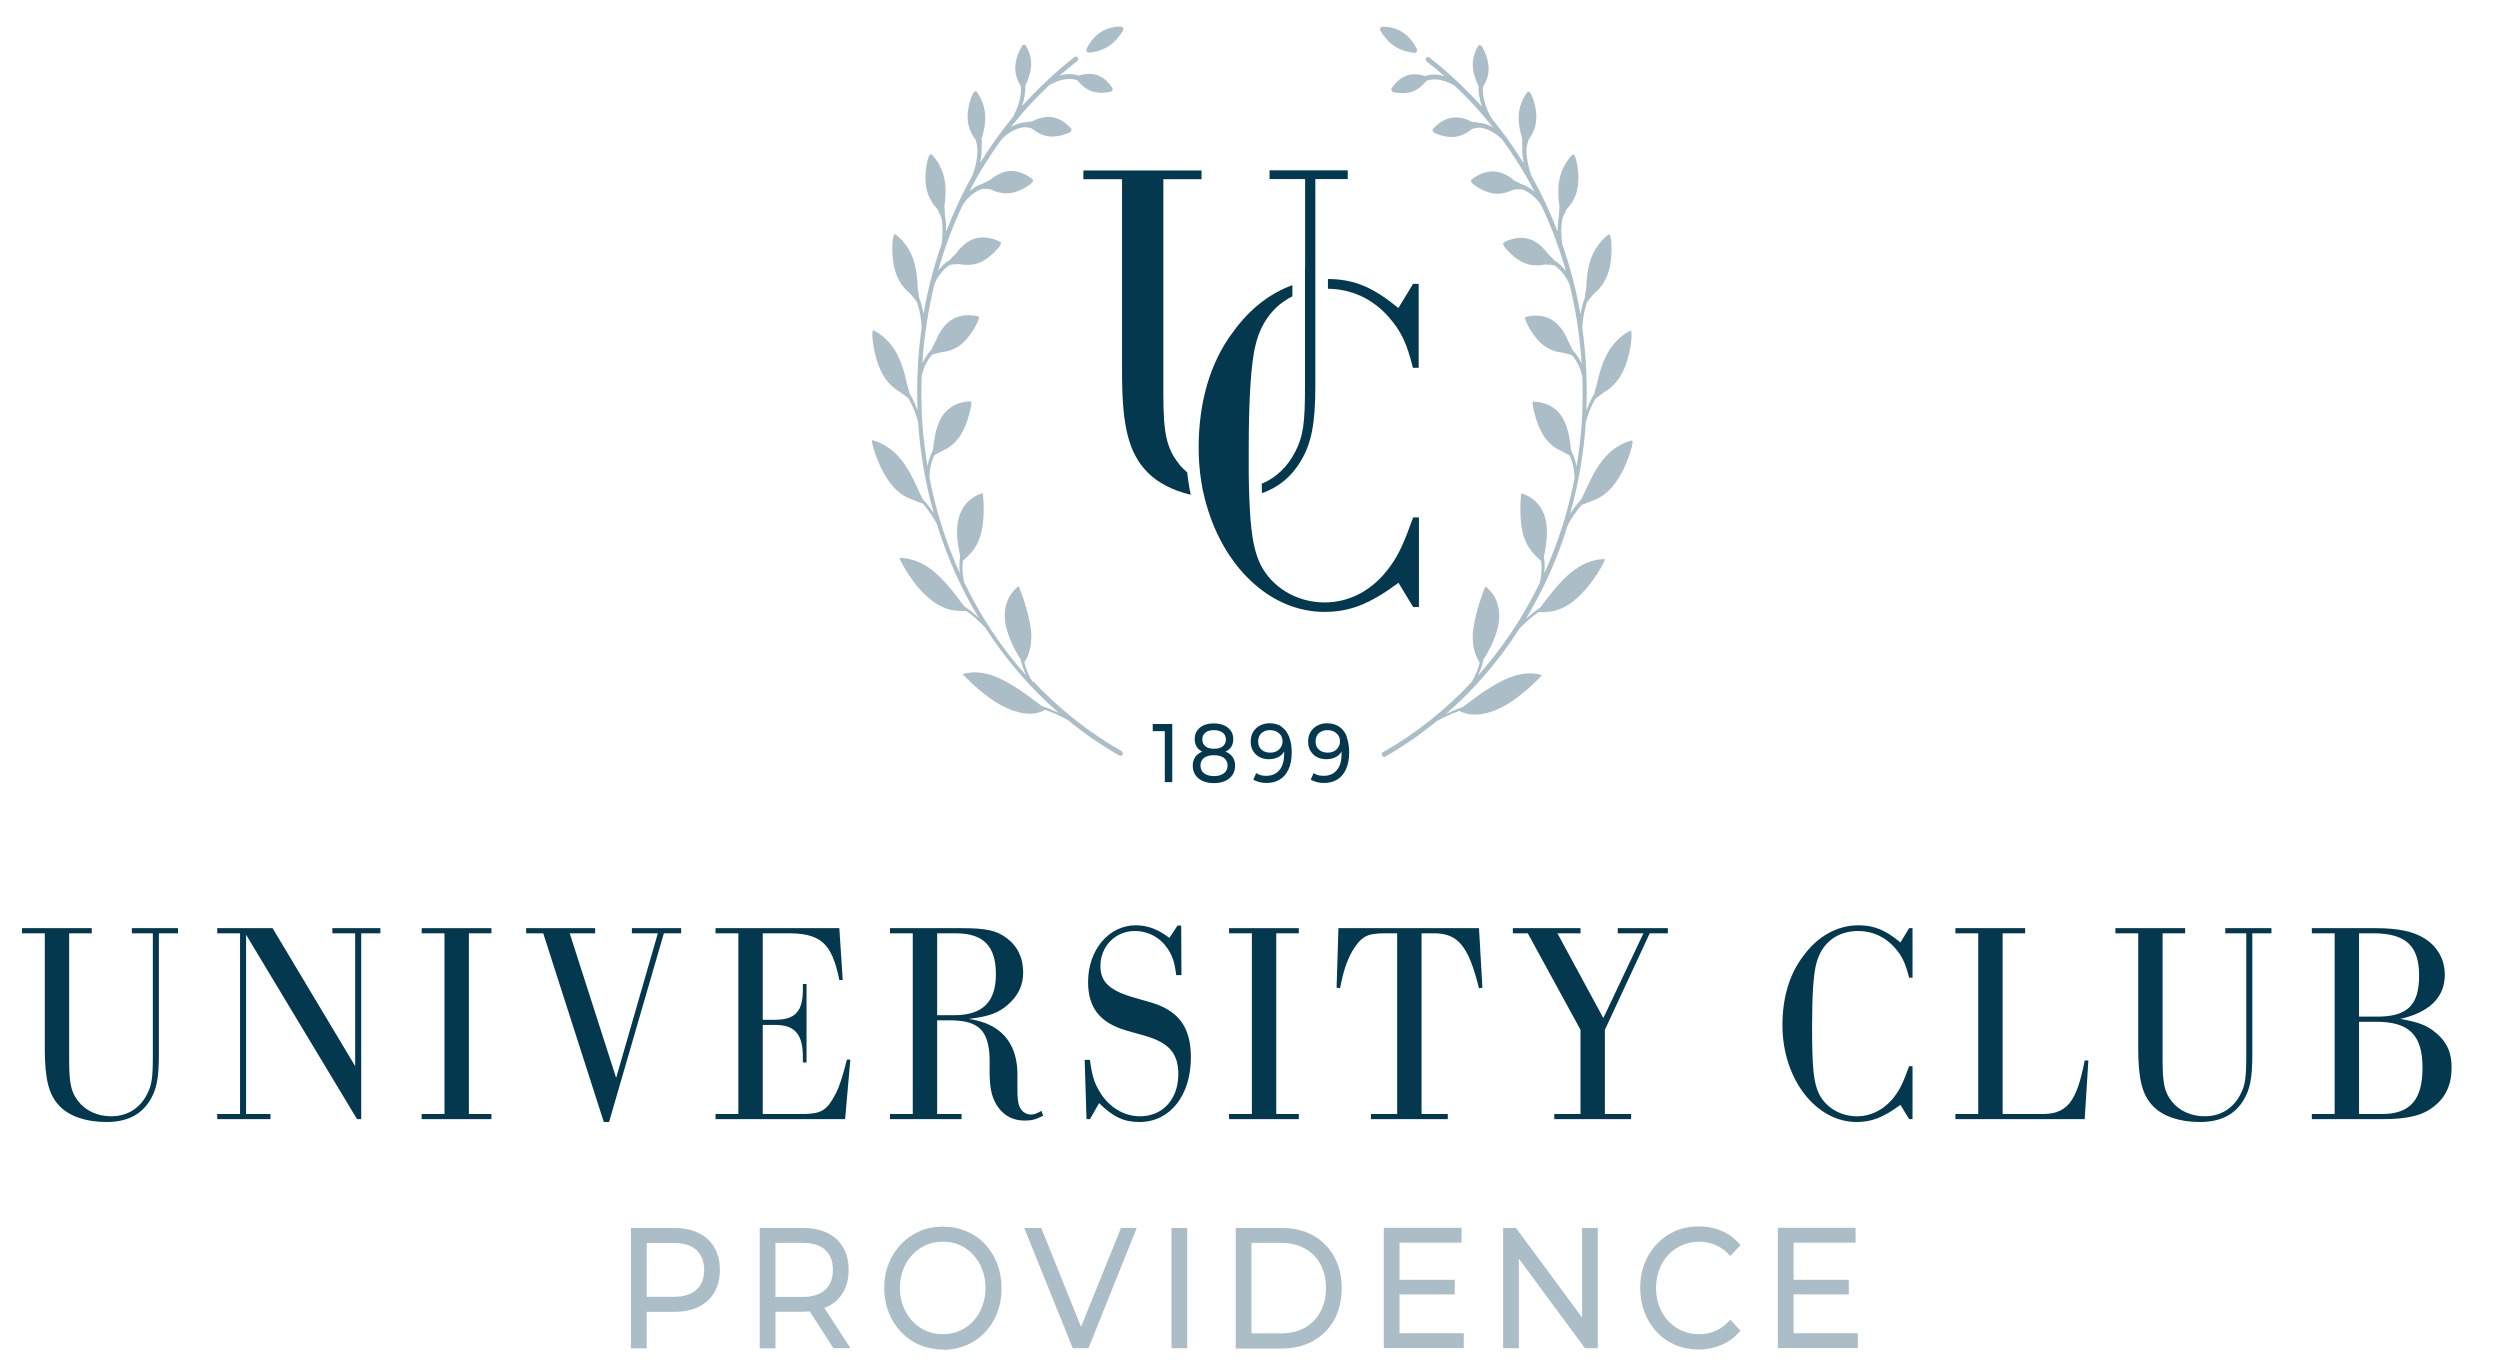 <?xml version="1.0" encoding="UTF-8" standalone="no"?>
<svg
   id="a"
   viewBox="0 0 216 118"
   version="1.1"
   sodipodi:docname="2022-Logo-Stacked-Color-PVD-edited.svg"
   width="216"
   height="118"
   inkscape:version="1.1.1 (c3084ef, 2021-09-22)"
   xmlns:inkscape="http://www.inkscape.org/namespaces/inkscape"
   xmlns:sodipodi="http://sodipodi.sourceforge.net/DTD/sodipodi-0.dtd"
   xmlns="http://www.w3.org/2000/svg"
   xmlns:svg="http://www.w3.org/2000/svg">
  <sodipodi:namedview
     id="namedview87"
     pagecolor="#ffffff"
     bordercolor="#666666"
     borderopacity="1.0"
     inkscape:pageshadow="2"
     inkscape:pageopacity="0.0"
     inkscape:pagecheckerboard="0"
     showgrid="false"
     inkscape:zoom="5.0138889"
     inkscape:cx="94.637119"
     inkscape:cy="67.512465"
     inkscape:window-width="2306"
     inkscape:window-height="953"
     inkscape:window-x="152"
     inkscape:window-y="25"
     inkscape:window-maximized="0"
     inkscape:current-layer="a" />
  <defs
     id="defs4">
    <style
       id="style2">.b{fill:#03384f;}.c{fill:#abbec7;}</style>
  </defs>
  <g
     id="g26"
     transform="matrix(1.133,0,0,1.237,-14.27,-58.661)">
    <path
       class="c"
       d="m 60.71,141.59 v -8.4 h 3.28 c 0.74,0 1.36,0.12 1.88,0.35 0.52,0.23 0.92,0.57 1.2,1.01 0.28,0.44 0.42,0.96 0.42,1.57 0,0.61 -0.14,1.13 -0.42,1.57 -0.28,0.44 -0.68,0.77 -1.2,1.01 -0.52,0.24 -1.15,0.35 -1.88,0.35 h -2.62 l 0.54,-0.56 v 3.11 h -1.2 z m 1.2,-2.99 -0.54,-0.6 h 2.58 c 0.77,0 1.35,-0.16 1.75,-0.49 0.4,-0.33 0.59,-0.79 0.59,-1.39 0,-0.6 -0.2,-1.06 -0.59,-1.39 -0.39,-0.33 -0.98,-0.49 -1.75,-0.49 h -2.58 l 0.54,-0.6 v 4.97 z"
       id="path6" />
    <path
       class="c"
       d="m 70.53,141.59 v -8.4 h 3.28 c 0.74,0 1.36,0.12 1.88,0.35 0.52,0.23 0.92,0.57 1.2,1.01 0.28,0.44 0.42,0.96 0.42,1.57 0,0.61 -0.14,1.13 -0.42,1.57 -0.28,0.44 -0.68,0.77 -1.2,1 -0.52,0.23 -1.15,0.35 -1.88,0.35 h -2.62 l 0.54,-0.55 v 3.11 h -1.2 z m 1.2,-2.99 -0.54,-0.59 h 2.58 c 0.77,0 1.35,-0.17 1.75,-0.5 0.4,-0.33 0.59,-0.8 0.59,-1.4 0,-0.6 -0.2,-1.06 -0.59,-1.39 -0.39,-0.33 -0.98,-0.49 -1.75,-0.49 h -2.58 l 0.54,-0.6 z m 4.42,2.99 -2.14,-3.05 h 1.28 l 2.16,3.05 h -1.31 z"
       id="path8" />
    <path
       class="c"
       d="m 84.5,141.68 c -0.64,0 -1.23,-0.11 -1.78,-0.32 -0.55,-0.21 -1.02,-0.52 -1.42,-0.91 -0.4,-0.39 -0.71,-0.84 -0.94,-1.36 -0.22,-0.52 -0.34,-1.09 -0.34,-1.7 0,-0.61 0.11,-1.18 0.34,-1.7 0.22,-0.52 0.54,-0.97 0.94,-1.36 0.4,-0.39 0.87,-0.69 1.42,-0.91 0.54,-0.22 1.14,-0.32 1.79,-0.32 0.65,0 1.23,0.11 1.78,0.32 0.54,0.21 1.02,0.51 1.42,0.9 0.4,0.39 0.71,0.84 0.93,1.37 0.22,0.52 0.33,1.09 0.33,1.71 0,0.62 -0.11,1.2 -0.33,1.72 -0.22,0.52 -0.53,0.97 -0.93,1.36 -0.4,0.39 -0.87,0.69 -1.42,0.9 -0.54,0.21 -1.14,0.32 -1.78,0.32 z m -0.01,-1.07 c 0.47,0 0.91,-0.08 1.3,-0.24 0.39,-0.16 0.74,-0.39 1.03,-0.68 0.29,-0.29 0.52,-0.63 0.68,-1.03 0.16,-0.39 0.25,-0.82 0.25,-1.28 0,-0.46 -0.08,-0.89 -0.25,-1.28 -0.16,-0.39 -0.39,-0.73 -0.68,-1.03 -0.29,-0.3 -0.64,-0.52 -1.03,-0.68 -0.39,-0.16 -0.83,-0.24 -1.3,-0.24 -0.47,0 -0.89,0.08 -1.29,0.24 -0.4,0.16 -0.74,0.39 -1.04,0.68 -0.3,0.29 -0.53,0.64 -0.69,1.03 -0.16,0.39 -0.25,0.81 -0.25,1.28 0,0.47 0.08,0.89 0.25,1.28 0.17,0.39 0.39,0.73 0.69,1.03 0.3,0.29 0.64,0.52 1.04,0.68 0.4,0.16 0.83,0.24 1.29,0.24 z"
       id="path10" />
    <path
       class="c"
       d="m 94.4,141.59 -3.7,-8.4 H 92 l 3.4,7.75 h -0.74 l 3.42,-7.75 h 1.2 l -3.68,8.4 h -1.19 z"
       id="path12" />
    <path
       class="c"
       d="m 101.93,141.59 v -8.4 h 1.2 v 8.4 z"
       id="path14" />
    <path
       class="c"
       d="m 106.83,141.59 v -8.4 h 3.54 c 0.9,0 1.69,0.18 2.37,0.53 0.68,0.35 1.22,0.84 1.6,1.48 0.38,0.64 0.57,1.36 0.57,2.2 0,0.84 -0.19,1.56 -0.57,2.2 -0.38,0.64 -0.91,1.12 -1.6,1.48 -0.68,0.35 -1.47,0.53 -2.37,0.53 h -3.54 z m 1.2,-1.04 h 2.27 c 0.7,0 1.3,-0.13 1.81,-0.4 0.51,-0.26 0.9,-0.63 1.18,-1.11 0.28,-0.48 0.42,-1.03 0.42,-1.65 0,-0.62 -0.14,-1.18 -0.42,-1.66 -0.28,-0.48 -0.67,-0.84 -1.18,-1.1 -0.51,-0.26 -1.11,-0.4 -1.81,-0.4 h -2.27 v 6.31 z"
       id="path16" />
    <path
       class="c"
       d="m 119.32,140.54 h 4.9 v 1.04 h -6.1 v -8.4 h 5.93 v 1.04 h -4.73 v 6.31 z m -0.11,-3.73 h 4.32 v 1.02 h -4.32 z"
       id="path18" />
    <path
       class="c"
       d="m 127.22,141.59 v -8.4 h 0.98 l 5.56,6.9 h -0.52 v -6.9 h 1.2 v 8.4 h -0.98 l -5.56,-6.9 h 0.52 v 6.9 z"
       id="path20" />
    <path
       class="c"
       d="m 142.11,141.68 c -0.64,0 -1.23,-0.11 -1.77,-0.32 -0.54,-0.21 -1.01,-0.51 -1.4,-0.9 -0.4,-0.39 -0.71,-0.84 -0.93,-1.36 -0.22,-0.52 -0.34,-1.09 -0.34,-1.72 0,-0.63 0.11,-1.2 0.34,-1.72 0.22,-0.52 0.54,-0.97 0.94,-1.36 0.4,-0.39 0.87,-0.69 1.41,-0.9 0.54,-0.21 1.13,-0.32 1.77,-0.32 0.64,0 1.25,0.11 1.79,0.33 0.55,0.22 1.01,0.55 1.4,0.98 l -0.78,0.76 c -0.32,-0.34 -0.68,-0.59 -1.08,-0.75 -0.4,-0.16 -0.83,-0.25 -1.28,-0.25 -0.45,0 -0.91,0.08 -1.31,0.24 -0.4,0.16 -0.75,0.38 -1.05,0.67 -0.3,0.29 -0.53,0.63 -0.69,1.03 -0.16,0.4 -0.25,0.83 -0.25,1.29 0,0.46 0.08,0.89 0.25,1.29 0.17,0.4 0.39,0.74 0.69,1.03 0.3,0.29 0.65,0.51 1.05,0.67 0.4,0.16 0.84,0.24 1.31,0.24 0.47,0 0.88,-0.08 1.28,-0.25 0.4,-0.16 0.76,-0.42 1.08,-0.76 l 0.78,0.76 c -0.38,0.43 -0.85,0.76 -1.4,0.98 -0.55,0.22 -1.15,0.34 -1.81,0.34 z"
       id="path22" />
    <path
       class="c"
       d="m 149.37,140.54 h 4.9 v 1.04 h -6.1 v -8.4 h 5.93 v 1.04 h -4.73 v 6.31 z m -0.11,-3.73 h 4.32 v 1.02 h -4.32 z"
       id="path24" />
  </g>
  <g
     id="g56"
     transform="matrix(1.133,0,0,1.237,-14.27,-58.661)">
    <path
       class="b"
       d="m 17.87,121.49 c 0,1.58 0.14,2.22 0.7,2.86 0.56,0.66 1.48,1.04 2.5,1.04 1.22,0 2.18,-0.54 2.74,-1.54 0.36,-0.64 0.44,-1.14 0.44,-2.7 v -8.54 h -1.6 v -0.36 h 3.52 v 0.36 h -1.46 v 8.54 c 0,1.56 -0.18,2.38 -0.66,3.1 -0.68,1.04 -1.78,1.54 -3.34,1.54 -1.56,0 -2.8,-0.4 -3.54,-1.08 -0.86,-0.8 -1.16,-1.9 -1.16,-4.1 v -8 h -1.74 v -0.36 h 5.32 v 0.36 h -1.72 z"
       id="path28" />
    <path
       class="b"
       d="m 31.36,112.71 v 12.52 h 1.86 v 0.36 h -4.06 v -0.36 h 1.74 v -12.62 h -1.74 v -0.36 h 4.22 l 6.3,9.64 v -9.28 h -1.74 v -0.36 h 3.66 v 0.36 h -1.46 v 12.98 h -0.32 z"
       id="path30" />
    <path
       class="b"
       d="m 46.49,112.61 h -1.74 v -0.36 h 5.32 v 0.36 h -1.72 v 12.62 h 1.72 v 0.36 h -5.32 v -0.36 h 1.74 z"
       id="path32" />
    <path
       class="b"
       d="m 62.76,112.61 h -1.98 v -0.36 h 3.76 v 0.36 h -1.32 l -4.18,13.18 h -0.4 l -4.62,-13.18 h -1.3 v -0.36 h 5.26 v 0.36 h -1.94 l 3.54,10.1 z"
       id="path34" />
    <path
       class="b"
       d="M 76.86,115.87 H 76.6 c -0.58,-2.62 -1.44,-3.3 -4.14,-3.26 h -1.7 v 6.04 h 0.92 c 1.56,0 2.14,-0.58 2.14,-2.12 v -0.38 h 0.28 v 5.48 h -0.28 v -0.46 c -0.02,-1.56 -0.66,-2.18 -2.18,-2.16 h -0.88 v 6.22 h 2.66 c 1.82,0.02 2.18,-0.16 2.94,-1.48 0.26,-0.48 0.52,-1.24 0.82,-2.32 h 0.26 l -0.4,4.16 h -9.88 v -0.36 h 1.74 v -12.62 h -1.74 v -0.36 h 9.44 z"
       id="path36" />
    <path
       class="b"
       d="m 84.06,125.23 h 1.86 v 0.36 h -5.46 v -0.36 h 1.74 v -12.62 h -1.74 v -0.36 h 5.44 c 1.88,0 2.68,0.16 3.44,0.68 0.84,0.56 1.28,1.38 1.28,2.42 0,0.88 -0.38,1.62 -1.16,2.24 -0.72,0.58 -1.42,0.82 -2.98,1 2.38,0.32 3.64,1.6 3.7,3.74 v 1.1 c 0,0.72 0.04,1.04 0.18,1.32 0.14,0.3 0.48,0.52 0.84,0.52 0.24,0 0.44,-0.06 0.82,-0.26 l 0.12,0.34 c -0.56,0.26 -0.84,0.34 -1.4,0.34 -0.86,0 -1.52,-0.3 -2.02,-0.92 -0.48,-0.6 -0.66,-1.32 -0.66,-2.48 v -0.98 c -0.08,-1.88 -0.8,-2.56 -2.8,-2.62 h -1.2 z m 1.3,-6.9 c 2.16,0 3.18,-0.92 3.18,-2.86 0,-1.94 -0.92,-2.86 -3.06,-2.86 h -1.42 v 5.72 z"
       id="path38" />
    <path
       class="b"
       d="m 102.69,115.53 h -0.4 c -0.12,-0.88 -0.28,-1.32 -0.62,-1.8 -0.58,-0.82 -1.5,-1.28 -2.56,-1.28 -1.46,0 -2.6,1.08 -2.6,2.44 0,1.14 0.72,1.74 2.68,2.24 l 1.06,0.28 c 2.2,0.56 3.16,1.74 3.16,3.86 0,2.68 -1.6,4.52 -3.92,4.52 -1.2,0 -2.02,-0.36 -3.08,-1.32 l -0.7,1.12 h -0.26 l -0.14,-4.14 h 0.4 c 0.16,1.1 0.34,1.62 0.74,2.22 0.7,1.08 1.84,1.72 3.08,1.72 1.74,0 2.92,-1.2 2.92,-2.94 0,-1.44 -0.7,-2.18 -2.46,-2.66 l -1.54,-0.4 c -1.98,-0.54 -2.88,-1.58 -2.88,-3.38 0,-2.24 1.58,-3.96 3.64,-3.96 0.9,0 1.7,0.28 2.56,0.88 l 0.62,-0.86 h 0.28 z"
       id="path40" />
    <path
       class="b"
       d="m 108.06,112.61 h -1.74 v -0.36 h 5.32 v 0.36 h -1.72 v 12.62 h 1.72 v 0.36 h -5.32 v -0.36 h 1.74 z"
       id="path42" />
    <path
       class="b"
       d="m 121,125.23 h 2 v 0.36 h -5.86 v -0.36 h 2 v -12.62 h -0.96 c -1.34,0 -1.78,0.22 -2.46,1.24 -0.44,0.72 -0.68,1.4 -0.94,2.6 l -0.26,-0.04 0.14,-4.16 h 10.72 l 0.26,4.16 -0.26,0.04 c -0.8,-2.94 -1.58,-3.82 -3.38,-3.84 h -1 z"
       id="path44" />
    <path
       class="b"
       d="m 134.98,125.23 h 2 v 0.36 h -5.86 v -0.36 h 2 v -5.88 l -4.02,-6.74 h -1.14 v -0.36 h 5.16 v 0.36 h -1.76 l 3.5,5.92 3.06,-5.92 h -1.96 v -0.36 h 3.82 v 0.36 h -1.38 l -3.42,6.74 z"
       id="path46" />
    <path
       class="b"
       d="m 158.44,115.71 h -0.26 c -0.28,-1.02 -0.54,-1.52 -1.1,-2.1 -0.74,-0.76 -1.7,-1.16 -2.78,-1.16 -1.62,0 -2.8,0.84 -3.2,2.28 -0.22,0.76 -0.32,2.24 -0.32,4.38 0,2.92 0.12,3.92 0.52,4.7 0.52,0.96 1.64,1.58 2.9,1.58 1.16,0 2.22,-0.54 2.96,-1.5 0.38,-0.48 0.62,-0.98 1.02,-2 h 0.26 v 3.7 h -0.26 l -0.66,-1 c -1.3,0.88 -2.2,1.2 -3.34,1.2 -3.12,0 -5.66,-3.02 -5.66,-6.76 0,-1.9 0.52,-3.54 1.56,-4.8 1.12,-1.42 2.62,-2.18 4.24,-2.18 1.18,0 2.04,0.32 3.2,1.2 l 0.66,-1 h 0.26 z"
       id="path48" />
    <path
       class="b"
       d="m 161.71,125.59 v -0.36 h 1.74 v -12.62 h -1.74 v -0.36 h 5.32 v 0.36 h -1.72 v 12.62 h 2.84 c 2.04,0.06 2.8,-0.78 3.42,-3.74 h 0.28 l -0.28,4.1 z"
       id="path50" />
    <path
       class="b"
       d="m 177.51,121.49 c 0,1.58 0.14,2.22 0.7,2.86 0.56,0.66 1.48,1.04 2.5,1.04 1.22,0 2.18,-0.54 2.74,-1.54 0.36,-0.64 0.44,-1.14 0.44,-2.7 v -8.54 h -1.6 v -0.36 h 3.52 v 0.36 h -1.46 v 8.54 c 0,1.56 -0.18,2.38 -0.66,3.1 -0.68,1.04 -1.78,1.54 -3.34,1.54 -1.56,0 -2.8,-0.4 -3.54,-1.08 -0.86,-0.8 -1.16,-1.9 -1.16,-4.1 v -8 h -1.74 v -0.36 h 5.32 v 0.36 h -1.72 z"
       id="path52" />
    <path
       class="b"
       d="m 190.63,112.61 h -1.74 v -0.36 h 4.88 c 1.7,0 2.9,0.24 3.72,0.72 1,0.58 1.54,1.48 1.54,2.54 0,1.56 -1.16,2.62 -3.4,3.08 1.42,0.22 2.08,0.46 2.76,1 0.8,0.62 1.16,1.34 1.16,2.4 0,1.18 -0.46,2.1 -1.36,2.72 -0.88,0.64 -2,0.88 -3.94,0.88 h -5.36 v -0.36 h 1.74 z m 3.24,5.82 c 2.3,0 3.2,-0.8 3.2,-2.86 0,-2.06 -0.98,-2.96 -3.5,-2.96 h -1.08 v 5.82 z m 0.38,6.8 c 2.12,0 3.08,-0.98 3.08,-3.22 0,-2.24 -0.96,-3.22 -3.52,-3.22 h -1.32 v 6.44 z"
       id="path54" />
  </g>
  <g
     id="g66"
     transform="matrix(1.133,0,0,1.237,-14.27,-58.661)">
    <path
       class="b"
       d="m 118.62,86.96 c -1.25,1.63 -3.05,2.54 -5.01,2.54 -2.13,0 -4.03,-1.05 -4.91,-2.68 -0.43,-0.84 -0.67,-1.84 -0.79,-3.74 -0.02,-0.3 -0.03,-0.62 -0.05,-0.96 0,-0.2 -0.01,-0.42 -0.02,-0.64 0,-0.31 -0.01,-0.63 -0.02,-0.98 0,-0.5 0,-1.04 0,-1.64 0,-3.62 0.17,-6.13 0.54,-7.42 0.43,-1.56 1.42,-2.7 2.79,-3.32 v -0.78 c -1.7,0.56 -3.25,1.65 -4.51,3.25 -1.76,2.13 -2.64,4.91 -2.64,8.13 0,0.39 0.02,0.77 0.05,1.15 0.03,0.4 0.08,0.79 0.15,1.18 0.06,0.37 0.14,0.74 0.24,1.09 0.09,0.34 0.19,0.68 0.31,1 1.45,4.13 4.87,7.02 8.84,7.02 1.93,0 3.45,-0.54 5.65,-2.03 l 1.12,1.69 h 0.44 v -6.26 h -0.44 c -0.68,1.73 -1.08,2.57 -1.73,3.39 z"
       id="path58" />
    <path
       class="b"
       d="m 120.35,67.25 -1.12,1.69 c -1.95,-1.48 -3.4,-2.02 -5.37,-2.03 v 0.68 c 1.79,0.02 3.39,0.69 4.62,1.96 0.95,0.98 1.39,1.83 1.86,3.56 h 0.44 v -5.86 h -0.44 z"
       id="path60" />
    <path
       class="b"
       d="m 112.11,66.11 v 8.29 c 0,2.64 -0.14,3.49 -0.74,4.57 -0.6,1.07 -1.48,1.83 -2.56,2.24 0,0.23 0.01,0.45 0.02,0.66 1.26,-0.41 2.24,-1.14 2.95,-2.23 0.81,-1.22 1.12,-2.61 1.12,-5.25 V 59.93 h 2.47 v -0.61 h -5.96 v 0.61 h 2.71 v 6.17 z"
       id="path62" />
    <path
       class="b"
       d="m 102.5,79.82 c -0.95,-1.08 -1.19,-2.17 -1.19,-4.84 V 59.94 h 2.91 v -0.61 h -9.01 v 0.61 h 2.95 v 13.55 c 0,3.73 0.51,5.59 1.96,6.94 0.78,0.72 1.91,1.25 3.28,1.55 -0.12,-0.51 -0.21,-1.03 -0.27,-1.56 -0.23,-0.18 -0.45,-0.38 -0.64,-0.6 z"
       id="path64" />
  </g>
  <g
     id="g76"
     transform="matrix(1.133,0,0,1.237,-14.27,-58.661)">
    <polygon
       class="b"
       points="101.42,102.05 101.99,102.05 101.99,97.99 100.5,97.99 100.5,98.49 101.42,98.49 "
       id="polygon68" />
    <path
       class="b"
       d="m 106.06,99.92 c 0.17,-0.08 0.31,-0.18 0.41,-0.31 0.12,-0.16 0.17,-0.34 0.17,-0.56 0,-0.23 -0.06,-0.43 -0.19,-0.59 -0.12,-0.16 -0.3,-0.29 -0.52,-0.38 -0.22,-0.09 -0.48,-0.13 -0.77,-0.13 -0.29,0 -0.55,0.04 -0.77,0.13 -0.22,0.09 -0.39,0.22 -0.51,0.38 -0.12,0.16 -0.18,0.36 -0.18,0.59 0,0.23 0.06,0.4 0.17,0.56 0.1,0.13 0.24,0.23 0.4,0.31 -0.23,0.09 -0.41,0.21 -0.53,0.38 -0.13,0.17 -0.19,0.37 -0.19,0.61 0,0.24 0.07,0.46 0.2,0.64 0.13,0.18 0.32,0.32 0.56,0.42 0.24,0.1 0.53,0.15 0.85,0.15 0.32,0 0.62,-0.05 0.86,-0.15 0.24,-0.1 0.43,-0.24 0.56,-0.42 0.13,-0.18 0.2,-0.39 0.2,-0.64 0,-0.25 -0.06,-0.44 -0.19,-0.61 -0.12,-0.17 -0.31,-0.29 -0.54,-0.38 z m -1.54,-1.33 c 0.16,-0.12 0.38,-0.17 0.65,-0.17 0.27,0 0.49,0.06 0.66,0.17 0.17,0.12 0.25,0.28 0.25,0.48 0,0.2 -0.08,0.36 -0.24,0.48 -0.16,0.12 -0.38,0.17 -0.67,0.17 -0.29,0 -0.5,-0.06 -0.65,-0.17 -0.16,-0.12 -0.24,-0.28 -0.24,-0.48 0,-0.2 0.08,-0.37 0.24,-0.48 z m 1.41,2.84 c -0.18,0.13 -0.44,0.2 -0.76,0.2 -0.32,0 -0.57,-0.07 -0.76,-0.2 -0.18,-0.13 -0.27,-0.31 -0.27,-0.54 0,-0.23 0.09,-0.4 0.27,-0.53 0.18,-0.13 0.43,-0.19 0.76,-0.19 0.33,0 0.58,0.07 0.76,0.19 0.18,0.13 0.28,0.31 0.28,0.53 0,0.22 -0.09,0.41 -0.28,0.54 z"
       id="path70" />
    <path
       class="b"
       d="m 110.34,98.18 c -0.25,-0.16 -0.56,-0.24 -0.93,-0.24 -0.27,0 -0.51,0.05 -0.73,0.16 -0.22,0.1 -0.39,0.25 -0.52,0.44 -0.13,0.19 -0.19,0.42 -0.19,0.68 0,0.26 0.06,0.47 0.18,0.65 0.12,0.18 0.28,0.33 0.49,0.43 0.21,0.1 0.45,0.15 0.71,0.15 0.21,0 0.4,-0.03 0.58,-0.09 0.18,-0.06 0.33,-0.15 0.45,-0.27 0.05,-0.05 0.1,-0.11 0.14,-0.17 0,0.05 0,0.11 0,0.15 0,0.51 -0.12,0.89 -0.37,1.15 -0.24,0.26 -0.57,0.39 -0.98,0.39 -0.15,0 -0.29,-0.01 -0.42,-0.04 -0.13,-0.03 -0.25,-0.08 -0.36,-0.15 l -0.22,0.45 c 0.13,0.08 0.29,0.14 0.46,0.18 0.18,0.04 0.36,0.06 0.55,0.06 0.38,0 0.72,-0.08 1.01,-0.24 0.29,-0.16 0.51,-0.4 0.67,-0.72 0.16,-0.32 0.24,-0.71 0.24,-1.17 0,-0.43 -0.07,-0.8 -0.2,-1.1 -0.13,-0.3 -0.32,-0.53 -0.58,-0.69 z m -0.06,1.42 c -0.08,0.12 -0.19,0.22 -0.33,0.29 -0.14,0.07 -0.31,0.1 -0.49,0.1 -0.28,0 -0.51,-0.07 -0.67,-0.21 -0.17,-0.14 -0.25,-0.33 -0.25,-0.57 0,-0.16 0.04,-0.3 0.11,-0.42 0.08,-0.12 0.18,-0.21 0.32,-0.27 0.14,-0.07 0.29,-0.1 0.46,-0.1 0.21,0 0.39,0.04 0.53,0.11 0.14,0.07 0.25,0.17 0.33,0.28 0.07,0.12 0.11,0.25 0.11,0.39 0,0.14 -0.04,0.28 -0.12,0.4 z"
       id="path72" />
    <path
       class="b"
       d="m 115.3,98.87 c -0.13,-0.3 -0.32,-0.53 -0.58,-0.69 -0.25,-0.16 -0.56,-0.24 -0.93,-0.24 -0.27,0 -0.51,0.05 -0.73,0.16 -0.22,0.1 -0.39,0.25 -0.52,0.44 -0.13,0.19 -0.19,0.42 -0.19,0.68 0,0.26 0.06,0.47 0.18,0.65 0.12,0.18 0.28,0.33 0.49,0.43 0.21,0.1 0.45,0.15 0.71,0.15 0.21,0 0.4,-0.03 0.58,-0.09 0.18,-0.06 0.33,-0.15 0.45,-0.27 0.05,-0.05 0.1,-0.11 0.14,-0.17 0,0.05 0,0.11 0,0.15 0,0.51 -0.12,0.89 -0.37,1.15 -0.24,0.26 -0.57,0.39 -0.98,0.39 -0.15,0 -0.29,-0.01 -0.42,-0.04 -0.13,-0.03 -0.25,-0.08 -0.36,-0.15 l -0.22,0.45 c 0.13,0.08 0.29,0.14 0.46,0.18 0.18,0.04 0.36,0.06 0.55,0.06 0.38,0 0.72,-0.08 1.01,-0.24 0.29,-0.16 0.51,-0.4 0.67,-0.72 0.16,-0.32 0.24,-0.71 0.24,-1.17 0,-0.43 -0.07,-0.8 -0.2,-1.1 z m -0.64,0.73 c -0.08,0.12 -0.19,0.22 -0.33,0.29 -0.14,0.07 -0.31,0.1 -0.49,0.1 -0.28,0 -0.51,-0.07 -0.67,-0.21 -0.17,-0.14 -0.25,-0.33 -0.25,-0.57 0,-0.16 0.04,-0.3 0.11,-0.42 0.08,-0.12 0.18,-0.21 0.32,-0.27 0.14,-0.07 0.29,-0.1 0.46,-0.1 0.21,0 0.39,0.04 0.53,0.11 0.14,0.07 0.25,0.17 0.33,0.28 0.07,0.12 0.11,0.25 0.11,0.39 0,0.14 -0.04,0.28 -0.12,0.4 z"
       id="path74" />
  </g>
  <path
     class="c"
     d="m 96.822,2.29 c -0.419,0 -1.111,0.087 -1.734,0.495 -0.623,0.408 -1.009,1.027 -1.201,1.411 -0.091,0.186 0.023,0.371 0.215,0.359 0.397,-0.037 1.054,-0.161 1.655,-0.544 0.601,-0.384 1.031,-0.965 1.258,-1.336 0.113,-0.173 0,-0.384 -0.193,-0.384 z"
     id="path78"
     style="stroke-width:1.184" />
  <path
     class="c"
     d="m 89.216,58.923 c -0.295,-0.483 -0.555,-1.052 -0.714,-1.708 0.204,-0.272 0.725,-1.2 0.578,-2.697 -0.181,-1.807 -1.065,-3.86 -1.065,-3.873 0.023,0 -1.235,0.742 -1.201,2.623 0.034,1.411 0.895,2.994 1.36,3.675 0.113,0.52 0.283,0.977 0.487,1.411 -2.142,-2.388 -3.945,-5.11 -5.361,-8.055 -0.125,-0.544 -0.193,-1.175 -0.102,-1.856 0.125,-0.111 0.351,-0.297 0.601,-0.582 0.34,-0.346 0.714,-0.879 0.929,-1.633 0.283,-1.002 0.283,-2.165 0.249,-2.908 -0.023,-0.433 -0.068,-0.718 -0.079,-0.718 -0.023,0.012 -1.428,0.322 -1.984,1.893 -0.283,0.817 -0.261,1.807 -0.136,2.574 0.045,0.396 0.125,0.742 0.181,1.002 -0.091,0.507 -0.079,0.99 -0.034,1.448 -1.179,-2.586 -2.052,-5.358 -2.618,-8.241 0,-0.582 0.102,-1.274 0.431,-1.955 0.147,-0.087 0.419,-0.21 0.737,-0.396 0.431,-0.198 0.963,-0.532 1.394,-1.138 0.555,-0.78 0.839,-1.807 0.986,-2.462 0.079,-0.371 0.091,-0.643 0.057,-0.643 -0.068,0 -1.451,-0.087 -2.369,1.089 -0.499,0.643 -0.725,1.534 -0.816,2.227 -0.068,0.346 -0.102,0.656 -0.125,0.903 -0.249,0.458 -0.385,0.928 -0.465,1.373 -0.215,-1.312 -0.385,-2.648 -0.465,-4.009 -0.079,-1.274 -0.079,-2.549 -0.034,-3.811 0.125,-0.557 0.385,-1.237 0.895,-1.807 0.17,-0.074 0.453,-0.136 0.805,-0.223 0.453,-0.037 1.065,-0.186 1.621,-0.606 0.703,-0.532 1.19,-1.373 1.462,-1.905 0.147,-0.297 0.193,-0.532 0.147,-0.557 -0.113,-0.037 -1.372,-0.421 -2.448,0.334 -0.623,0.445 -1.043,1.188 -1.281,1.769 -0.147,0.272 -0.261,0.52 -0.351,0.73 -0.363,0.371 -0.612,0.792 -0.793,1.2 0.147,-2.351 0.499,-4.652 1.054,-6.88 0.227,-0.507 0.635,-1.175 1.304,-1.621 0.193,-0.049 0.476,-0.062 0.816,-0.074 0.442,0.087 1.054,0.136 1.689,-0.099 0.771,-0.297 1.372,-0.916 1.723,-1.324 0.181,-0.21 0.249,-0.433 0.181,-0.47 -0.147,-0.087 -1.213,-0.656 -2.312,-0.285 -0.691,0.235 -1.235,0.817 -1.564,1.274 -0.204,0.173 -0.363,0.359 -0.499,0.52 -0.442,0.26 -0.771,0.606 -1.031,0.953 0.555,-1.992 1.281,-3.91 2.154,-5.741 0.295,-0.421 0.827,-1.015 1.587,-1.312 0.215,-0.037 0.487,-0.012 0.805,0.025 0.385,0.198 0.963,0.408 1.621,0.334 0.759,-0.087 1.44,-0.507 1.814,-0.792 0.193,-0.136 0.261,-0.334 0.193,-0.396 -0.181,-0.148 -1.02,-0.804 -2.018,-0.73 -0.703,0.062 -1.326,0.47 -1.7,0.792 -0.215,0.087 -0.419,0.198 -0.589,0.297 -0.476,0.136 -0.85,0.396 -1.167,0.668 0.816,-1.584 1.757,-3.093 2.811,-4.529 0.317,-0.322 0.986,-0.854 1.802,-1.002 0.238,-0.025 0.499,0.012 0.782,0.099 0.317,0.26 0.827,0.606 1.451,0.681 0.703,0.087 1.394,-0.148 1.78,-0.322 0.17,-0.074 0.249,-0.26 0.17,-0.346 -0.193,-0.235 -0.816,-0.866 -1.655,-0.99 -0.68,-0.099 -1.338,0.161 -1.723,0.371 -0.215,0 -0.419,0.037 -0.601,0.074 -0.465,0.037 -0.873,0.198 -1.224,0.396 0.057,-0.074 0.227,-0.247 0.261,-0.322 0.941,-1.163 1.961,-2.264 3.06,-3.291 0.533,-0.309 1.553,-0.755 2.437,-0.396 0.227,0.297 0.646,0.73 1.224,0.928 0.623,0.21 1.269,0.124 1.632,0.037 0.147,-0.037 0.215,-0.21 0.136,-0.334 -0.204,-0.309 -0.612,-0.841 -1.247,-1.076 -0.623,-0.235 -1.281,-0.099 -1.655,0.025 -0.555,-0.21 -1.145,-0.148 -1.655,0 0.499,-0.433 1.009,-0.854 1.53,-1.262 0.091,-0.074 0.113,-0.21 0.045,-0.297 C 93.048,4.877 92.923,4.852 92.844,4.926 91.948,5.619 91.098,6.361 90.282,7.141 90.18,7.203 88.876,8.527 88.298,9.17 88.48,8.638 88.616,8.032 88.582,7.413 88.774,7.029 89.069,6.324 89.092,5.594 c 0.023,-0.742 -0.272,-1.349 -0.465,-1.658 -0.079,-0.124 -0.261,-0.087 -0.351,0.074 -0.227,0.396 -0.567,1.138 -0.555,1.893 0,0.705 0.283,1.237 0.487,1.547 0.091,1.027 -0.385,2.079 -0.691,2.66 -1.031,1.25 -1.984,2.574 -2.834,3.972 0.091,-0.433 0.147,-0.903 0.136,-1.411 0.011,-0.223 0.023,-0.47 0,-0.718 0.159,-0.483 0.351,-1.274 0.295,-2.079 -0.068,-0.99 -0.555,-1.72 -0.748,-1.955 -0.079,-0.087 -0.261,0.012 -0.351,0.247 -0.215,0.507 -0.487,1.411 -0.397,2.264 0.079,0.767 0.419,1.312 0.669,1.633 0.102,0.322 0.159,0.631 0.17,0.903 -0.011,0.903 -0.261,1.708 -0.431,2.178 -0.873,1.547 -1.632,3.18 -2.278,4.863 0,-0.445 -0.011,-0.94 -0.113,-1.46 0,-0.235 -0.011,-0.495 -0.034,-0.78 0.091,-0.569 0.17,-1.448 0,-2.301 -0.238,-1.213 -0.952,-1.98 -1.133,-2.141 -0.068,-0.062 -0.227,0.124 -0.306,0.433 -0.159,0.619 -0.317,1.683 -0.091,2.636 0.193,0.804 0.601,1.336 0.907,1.658 0.17,0.322 0.317,0.619 0.385,0.866 0.125,0.854 0.068,1.633 -0.011,2.178 -0.68,1.943 -1.201,3.959 -1.564,6.038 -0.068,-0.445 -0.193,-0.928 -0.374,-1.435 -0.034,-0.235 -0.068,-0.532 -0.125,-0.841 -0.011,-0.656 -0.091,-1.596 -0.385,-2.462 -0.476,-1.373 -1.428,-2.091 -1.576,-2.178 -0.057,-0.037 -0.17,0.223 -0.204,0.606 -0.068,0.73 -0.045,1.943 0.34,2.932 0.317,0.817 0.805,1.312 1.179,1.609 0.249,0.297 0.465,0.557 0.589,0.755 0.283,0.829 0.374,1.609 0.397,2.19 -0.329,2.326 -0.442,4.714 -0.351,7.139 -0.17,-0.458 -0.385,-0.94 -0.68,-1.448 -0.068,-0.247 -0.147,-0.557 -0.249,-0.903 -0.147,-0.705 -0.408,-1.683 -0.85,-2.524 -0.771,-1.46 -1.95,-2.004 -2.063,-2.042 -0.045,-0.012 -0.091,0.297 -0.045,0.755 0.079,0.817 0.329,2.128 0.907,3.118 0.465,0.792 1.031,1.213 1.462,1.46 0.317,0.247 0.589,0.421 0.748,0.569 0.408,0.73 0.657,1.448 0.816,2.017 0.181,2.735 0.646,5.382 1.36,7.919 -0.261,-0.421 -0.589,-0.854 -0.986,-1.287 -0.113,-0.235 -0.261,-0.557 -0.431,-0.916 -0.317,-0.718 -0.782,-1.67 -1.394,-2.438 -1.133,-1.423 -2.46,-1.695 -2.528,-1.695 -0.034,0 0.011,0.346 0.17,0.841 0.261,0.866 0.816,2.215 1.621,3.13 0.623,0.718 1.269,1.027 1.746,1.188 0.374,0.161 0.68,0.247 0.85,0.322 0.544,0.606 0.929,1.225 1.213,1.757 0.884,2.871 2.097,5.593 3.616,8.105 -0.363,-0.334 -0.771,-0.668 -1.247,-0.99 -0.17,-0.223 -0.397,-0.532 -0.669,-0.879 -0.521,-0.681 -1.224,-1.522 -2.006,-2.165 -1.519,-1.237 -2.89,-1.138 -2.924,-1.126 -0.011,0 0.136,0.359 0.442,0.866 0.499,0.854 1.406,2.141 2.46,2.883 0.793,0.569 1.485,0.755 1.995,0.792 0.397,0.049 0.703,0.037 0.861,0.025 0.691,0.47 1.235,0.99 1.655,1.448 1.768,2.747 3.899,5.234 6.347,7.362 -0.453,-0.21 -0.929,-0.421 -1.462,-0.594 -0.714,-0.532 -2.21,-1.72 -3.65,-2.388 -1.927,-0.891 -3.174,-0.371 -3.174,-0.359 -0.023,0 2.086,2.314 4.171,3.081 1.7,0.643 2.652,0.173 2.936,0 0.737,0.247 1.372,0.557 1.927,0.854 1.406,1.151 2.902,2.19 4.489,3.093 0.034,0.012 0.057,0.025 0.091,0.025 0.068,0 0.136,-0.037 0.181,-0.111 0.045,-0.111 0.011,-0.235 -0.079,-0.297 -2.856,-1.621 -5.418,-3.675 -7.64,-6.038 z"
     id="path80"
     style="stroke-width:1.184" />
  <path
     class="c"
     d="m 140.994,38.062 c -0.079,0 -1.406,0.272 -2.528,1.695 -0.612,0.767 -1.077,1.72 -1.394,2.438 -0.181,0.359 -0.329,0.681 -0.431,0.916 -0.397,0.433 -0.714,0.866 -0.986,1.287 0.714,-2.537 1.179,-5.184 1.36,-7.919 0.147,-0.569 0.397,-1.287 0.816,-2.017 0.159,-0.136 0.431,-0.322 0.748,-0.569 0.431,-0.247 0.997,-0.668 1.462,-1.46 0.589,-0.99 0.839,-2.301 0.907,-3.118 0.045,-0.458 0,-0.767 -0.045,-0.755 -0.113,0.037 -1.292,0.582 -2.063,2.042 -0.453,0.841 -0.703,1.807 -0.85,2.524 -0.102,0.346 -0.193,0.656 -0.249,0.903 -0.295,0.495 -0.51,0.99 -0.68,1.448 0.102,-2.425 -0.023,-4.813 -0.351,-7.139 0.023,-0.582 0.113,-1.361 0.397,-2.19 0.125,-0.198 0.34,-0.445 0.589,-0.755 0.374,-0.297 0.861,-0.792 1.179,-1.609 0.385,-0.99 0.397,-2.202 0.34,-2.932 -0.034,-0.384 -0.147,-0.643 -0.204,-0.606 -0.147,0.087 -1.111,0.804 -1.576,2.178 -0.295,0.866 -0.374,1.807 -0.385,2.462 -0.057,0.322 -0.091,0.606 -0.125,0.841 -0.181,0.507 -0.306,0.99 -0.374,1.435 -0.351,-2.079 -0.884,-4.096 -1.564,-6.038 -0.079,-0.544 -0.147,-1.324 -0.011,-2.178 0.079,-0.247 0.215,-0.532 0.385,-0.866 0.306,-0.322 0.725,-0.866 0.907,-1.658 0.227,-0.94 0.057,-2.017 -0.091,-2.636 -0.079,-0.309 -0.238,-0.495 -0.306,-0.433 -0.17,0.161 -0.895,0.928 -1.133,2.141 -0.17,0.841 -0.091,1.732 0,2.301 -0.023,0.285 -0.034,0.544 -0.034,0.78 -0.102,0.52 -0.125,1.015 -0.113,1.46 -0.646,-1.683 -1.406,-3.304 -2.278,-4.863 -0.17,-0.47 -0.408,-1.274 -0.431,-2.178 0.011,-0.272 0.079,-0.582 0.17,-0.903 0.249,-0.322 0.589,-0.879 0.669,-1.633 0.091,-0.866 -0.181,-1.769 -0.397,-2.264 -0.091,-0.235 -0.272,-0.346 -0.351,-0.247 -0.193,0.235 -0.68,0.965 -0.748,1.955 -0.057,0.804 0.147,1.596 0.295,2.079 -0.011,0.247 0,0.495 0,0.718 -0.011,0.507 0.045,0.99 0.136,1.423 -0.85,-1.386 -1.802,-2.71 -2.834,-3.972 -0.306,-0.582 -0.782,-1.633 -0.691,-2.66 0.204,-0.309 0.487,-0.841 0.487,-1.547 0,-0.755 -0.329,-1.497 -0.555,-1.893 -0.091,-0.161 -0.272,-0.198 -0.351,-0.074 -0.193,0.309 -0.476,0.916 -0.465,1.658 0.023,0.742 0.317,1.435 0.51,1.819 -0.034,0.619 0.102,1.225 0.283,1.757 -0.578,-0.643 -1.179,-1.262 -1.814,-1.868 v -0.025 c 0,0 -0.068,-0.062 -0.17,-0.136 -0.816,-0.78 -1.666,-1.522 -2.562,-2.215 -0.091,-0.074 -0.215,-0.049 -0.272,0.049 -0.068,0.099 -0.045,0.235 0.045,0.297 0.521,0.408 1.031,0.829 1.53,1.262 -0.51,-0.148 -1.099,-0.21 -1.655,0 -0.374,-0.124 -1.031,-0.26 -1.655,-0.025 -0.623,0.235 -1.043,0.767 -1.247,1.076 -0.079,0.124 0,0.297 0.136,0.334 0.363,0.074 1.009,0.173 1.632,-0.037 0.578,-0.198 0.997,-0.631 1.224,-0.928 0.884,-0.359 1.893,0.087 2.437,0.396 1.099,1.027 2.12,2.128 3.06,3.291 0.045,0.074 0.068,0.124 0.079,0.124 h 0.023 c 0,0 0.113,0.124 0.17,0.198 -0.351,-0.198 -0.759,-0.359 -1.224,-0.396 -0.193,-0.037 -0.397,-0.074 -0.601,-0.074 -0.385,-0.21 -1.043,-0.47 -1.723,-0.371 -0.839,0.124 -1.451,0.755 -1.655,0.99 -0.079,0.087 0,0.272 0.17,0.346 0.385,0.173 1.065,0.408 1.78,0.322 0.623,-0.087 1.133,-0.421 1.451,-0.681 0.283,-0.087 0.555,-0.124 0.782,-0.099 0.816,0.148 1.474,0.681 1.802,1.002 1.043,1.435 1.984,2.945 2.811,4.529 -0.317,-0.272 -0.703,-0.532 -1.167,-0.668 -0.17,-0.099 -0.363,-0.21 -0.589,-0.297 -0.374,-0.334 -0.997,-0.742 -1.7,-0.792 -1.009,-0.074 -1.848,0.569 -2.018,0.73 -0.068,0.062 0,0.26 0.193,0.396 0.385,0.285 1.054,0.705 1.814,0.792 0.646,0.062 1.224,-0.148 1.621,-0.334 0.317,-0.049 0.589,-0.062 0.805,-0.025 0.759,0.297 1.292,0.891 1.587,1.312 0.873,1.831 1.598,3.761 2.154,5.741 -0.261,-0.359 -0.589,-0.693 -1.031,-0.953 -0.136,-0.161 -0.306,-0.334 -0.499,-0.52 -0.329,-0.458 -0.873,-1.039 -1.564,-1.274 -1.099,-0.384 -2.154,0.198 -2.312,0.285 -0.057,0.037 0,0.247 0.181,0.47 0.351,0.408 0.952,1.027 1.723,1.324 0.623,0.235 1.247,0.186 1.689,0.099 0.34,0 0.623,0.025 0.816,0.074 0.669,0.458 1.077,1.114 1.304,1.621 0.555,2.227 0.907,4.529 1.054,6.88 -0.181,-0.408 -0.431,-0.829 -0.793,-1.2 -0.091,-0.198 -0.204,-0.458 -0.351,-0.73 -0.238,-0.582 -0.657,-1.336 -1.281,-1.769 -1.077,-0.755 -2.335,-0.371 -2.448,-0.334 -0.045,0.012 0,0.26 0.147,0.557 0.272,0.532 0.748,1.373 1.462,1.905 0.567,0.421 1.167,0.569 1.621,0.606 0.34,0.087 0.635,0.148 0.805,0.223 0.51,0.582 0.759,1.25 0.895,1.807 0.045,1.262 0.045,2.524 -0.034,3.811 -0.079,1.361 -0.249,2.697 -0.465,4.009 -0.079,-0.445 -0.215,-0.916 -0.465,-1.386 -0.023,-0.235 -0.057,-0.557 -0.125,-0.903 -0.091,-0.693 -0.329,-1.596 -0.816,-2.227 -0.918,-1.175 -2.301,-1.089 -2.369,-1.089 -0.034,0 -0.023,0.272 0.057,0.643 0.147,0.656 0.431,1.67 0.986,2.462 0.431,0.606 0.963,0.953 1.394,1.138 0.317,0.186 0.589,0.309 0.737,0.396 0.317,0.681 0.419,1.373 0.431,1.955 -0.555,2.883 -1.44,5.655 -2.618,8.241 0.045,-0.458 0.057,-0.94 -0.034,-1.448 0.057,-0.247 0.136,-0.606 0.181,-1.002 0.113,-0.767 0.147,-1.769 -0.136,-2.574 -0.555,-1.584 -1.961,-1.881 -1.984,-1.893 -0.011,0 -0.057,0.285 -0.079,0.718 -0.023,0.742 -0.034,1.905 0.249,2.908 0.227,0.755 0.601,1.287 0.929,1.633 0.249,0.285 0.476,0.47 0.601,0.582 0.091,0.681 0.023,1.312 -0.102,1.856 -1.417,2.945 -3.219,5.655 -5.361,8.055 0.204,-0.421 0.385,-0.891 0.487,-1.411 0.465,-0.681 1.326,-2.264 1.36,-3.675 0.034,-1.881 -1.213,-2.623 -1.201,-2.623 0,0 -0.873,2.066 -1.065,3.873 -0.147,1.51 0.374,2.425 0.578,2.697 -0.159,0.668 -0.431,1.225 -0.714,1.708 -2.222,2.363 -4.783,4.417 -7.64,6.038 -0.102,0.049 -0.136,0.186 -0.079,0.297 0.034,0.074 0.102,0.111 0.181,0.111 0.034,0 0.068,0 0.091,-0.025 1.598,-0.903 3.083,-1.955 4.489,-3.093 0.555,-0.297 1.19,-0.606 1.927,-0.854 0.272,0.161 1.235,0.631 2.936,0 2.086,-0.755 4.194,-3.069 4.171,-3.081 0,-0.012 -1.247,-0.532 -3.174,0.359 -1.44,0.668 -2.936,1.844 -3.65,2.388 -0.533,0.173 -1.009,0.384 -1.462,0.606 2.46,-2.128 4.579,-4.603 6.347,-7.362 0.431,-0.458 0.975,-0.965 1.655,-1.448 0.17,0 0.465,0.025 0.861,-0.025 0.51,-0.049 1.201,-0.223 1.995,-0.792 1.043,-0.755 1.961,-2.029 2.46,-2.883 0.295,-0.507 0.453,-0.866 0.442,-0.866 -0.034,-0.012 -1.406,-0.124 -2.924,1.126 -0.782,0.631 -1.485,1.485 -2.006,2.165 -0.272,0.346 -0.51,0.643 -0.669,0.879 -0.476,0.322 -0.884,0.656 -1.247,0.99 1.508,-2.512 2.732,-5.222 3.616,-8.105 0.283,-0.532 0.669,-1.138 1.213,-1.757 0.17,-0.074 0.476,-0.161 0.85,-0.322 0.476,-0.161 1.122,-0.483 1.746,-1.188 0.805,-0.916 1.36,-2.264 1.621,-3.13 0.159,-0.495 0.193,-0.854 0.17,-0.841 z"
     id="path82"
     style="stroke-width:1.184" />
  <path
     class="c"
     d="m 120.534,4.023 c 0.601,0.384 1.258,0.495 1.655,0.544 0.193,0.025 0.306,-0.173 0.215,-0.359 -0.193,-0.384 -0.578,-1.002 -1.201,-1.411 -0.623,-0.408 -1.315,-0.495 -1.734,-0.495 -0.193,0 -0.295,0.21 -0.193,0.384 0.238,0.371 0.657,0.953 1.258,1.336 z"
     id="path84"
     style="stroke-width:1.184" />
</svg>
